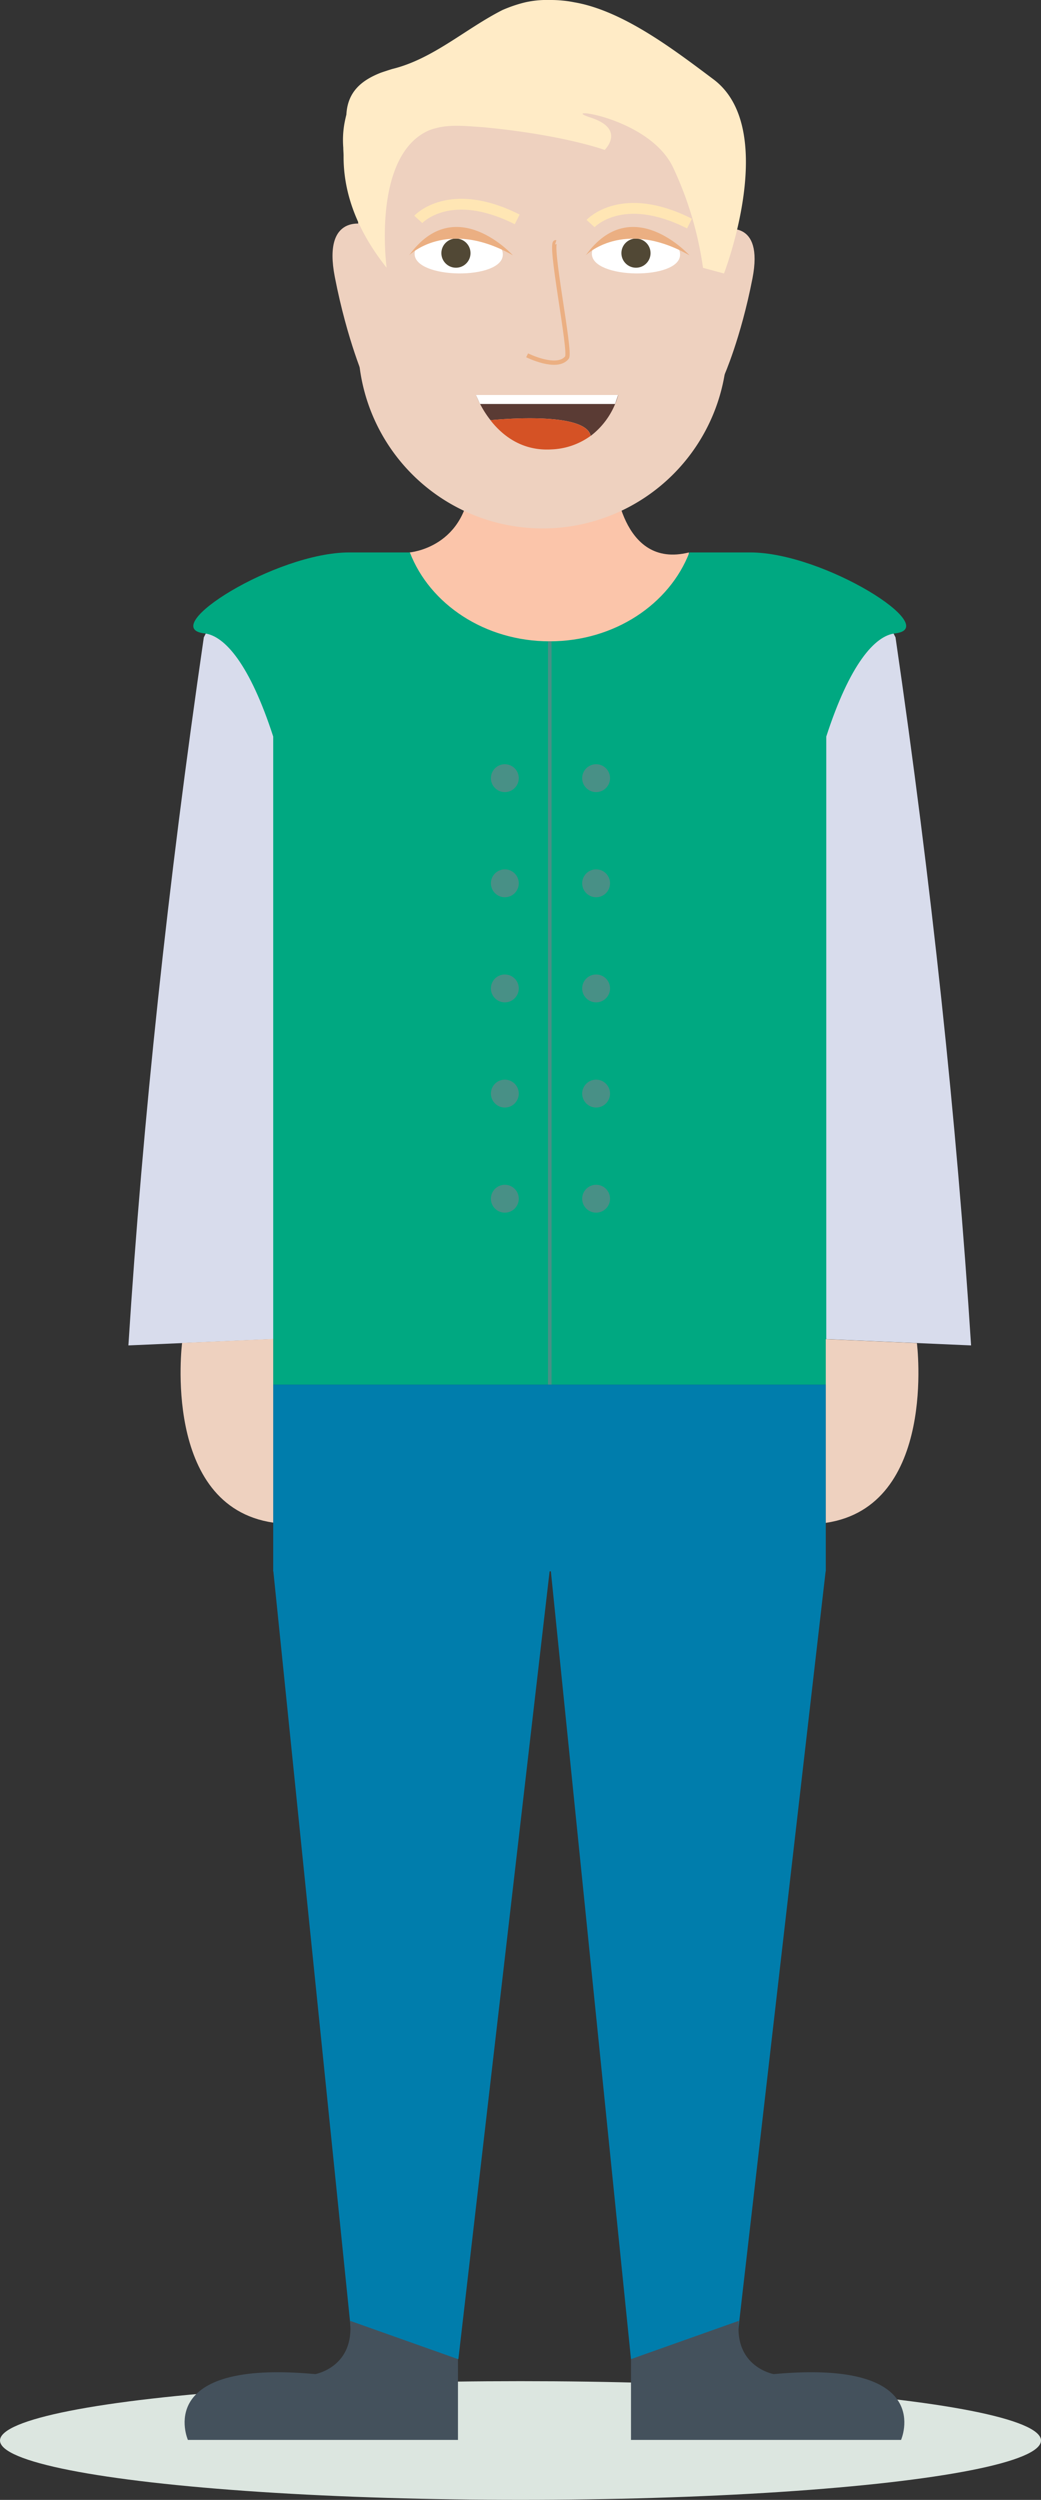 <svg xmlns="http://www.w3.org/2000/svg" viewBox="0 0 277.84 666.79"><rect x="0" y="0" width="277.84" height="666.79" fill="#333333" stroke="none"/><defs><style>.cls-1{fill:#dce6e0;}.cls-2{fill:#fbc5aa;}.cls-3{fill:#d8dcec;}.cls-4,.cls-8,.cls-9{fill:#eed1bf;}.cls-5{fill:#fff;}.cls-6{fill:#514835;}.cls-7{fill:#ebaf82;}.cls-8{stroke:#ebaf82;stroke-width:1.15px;}.cls-14,.cls-8,.cls-9{stroke-miterlimit:10;}.cls-9{stroke:#ffe6b4;stroke-width:2.89px;}.cls-10{fill:#5a3b34;}.cls-11{fill:#d55225;}.cls-12{fill:#ffebc6;}.cls-13,.cls-14{fill:#00a881;}.cls-14{stroke:#489086;stroke-width:0.95px;}.cls-15{fill:#007dac;}.cls-16{fill:#44515c;}.cls-17{fill:#489086;}</style></defs><g id="Layer_2" data-name="Layer 2"><g id="Avatar"><ellipse class="cls-1" cx="138.92" cy="650.95" rx="138.92" ry="15.83"/><path class="cls-2" d="M109.27,147.35s15.63-1.16,16.35-19.95H164s1.58,24.54,19.88,19.95l-1.66,14.11-37.39,14.89-32.47-8.71-7.92-15.76Z"/><path class="cls-3" d="M259.18,358.86l-48.77-2.13v-157s11.28-65,28.6-29.73Q253.41,268.74,259.18,358.86Z"/><path class="cls-4" d="M97.51,59.87s-11.5-3.22-8.15,14,8.15,27.87,8.15,27.87Z"/><path class="cls-4" d="M140,12.26h9.66a44.43,44.43,0,0,1,44.43,44.43v35a49.26,49.26,0,0,1-49.26,49.26h0A49.26,49.26,0,0,1,95.59,91.67v-35A44.43,44.43,0,0,1,140,12.26Z"/><path class="cls-5" d="M134.2,67.94c.09-7.58-23.45-7.86-23.54-.29C110.57,74.5,134.11,74.78,134.2,67.94Z"/><path class="cls-5" d="M181.51,67.94c.09-7.58-23.45-7.86-23.54-.29C157.89,74.5,181.43,74.78,181.51,67.94Z"/><circle class="cls-6" cx="121.69" cy="67.52" r="3.89"/><circle class="cls-6" cx="169.74" cy="67.52" r="3.89"/><path class="cls-7" d="M109.19,68.1s10-10,27.7,0C136.89,68.1,121.5,51.08,109.19,68.1Z"/><path class="cls-7" d="M156.33,68.1s10-10,27.69,0C184,68.1,168.63,51.08,156.33,68.1Z"/><path class="cls-8" d="M140.69,94.77s8,4,10.64.58c1.14-1.49-5-31.36-3-30.73"/><path class="cls-9" d="M111.64,58.52s8.33-9.12,26.4,0"/><path class="cls-9" d="M157.62,59.63s8.33-9.12,26.4,0"/><path class="cls-10" d="M165,105.36a20.6,20.6,0,0,1-7.35,10.91c-1.38-6.87-26.65-4.2-26.73-4.19a26.46,26.46,0,0,1-3.86-6.72Z"/><path class="cls-11" d="M157.62,116.27h0a19,19,0,0,1-10.44,3.6c-7.92.47-13.15-3.77-16.29-7.79C131,112.07,156.24,109.4,157.62,116.27Z"/><polygon class="cls-10" points="130.89 112.08 130.89 112.08 130.89 112.08 130.89 112.08"/><path class="cls-4" d="M193.23,61.27s10.72-3,7.6,13-7.6,26-7.6,26Z"/><polygon class="cls-5" points="127.03 105.36 128.11 107.75 164.16 107.75 164.97 105.36 127.03 105.36"/><path class="cls-12" d="M103.19,71.42s-3.33-24.54,7.49-34.2A14.38,14.38,0,0,1,114,35a10.85,10.85,0,0,1,2.18-.77c4-1.14,8.65-.56,12.82-.3l3.12.32c19.3,2.1,29.26,5.74,29.26,5.74s5.78-5.55-3.75-8.63,15.48-.38,22,13.27a93.13,93.13,0,0,1,8,26.81l5.6,1.51s14.88-38.55-2.82-51.8c-9.7-7.27-21.71-16.44-33.59-19.74a35.63,35.63,0,0,0-3.56-.8,29,29,0,0,0-3.18-.46A30.72,30.72,0,0,0,146.9,0a27,27,0,0,0-6.45.56c-1.1.25-2.17.56-3.22.91s-2.07.75-3.07,1.18c-9.91,5-18.57,13.09-29.47,15.75-1,.31-2.08.66-3.06,1-4.93,1.94-8.85,4.92-9.18,11.16-.25,1-.45,1.92-.61,2.9a25.38,25.38,0,0,0-.22,5.9c0,.73.08,1.46.08,2.22C91.65,49.88,94.2,60.1,103.19,71.42Z"/><path class="cls-3" d="M34.27,358.86,83,356.73v-157s-11.28-65-28.6-29.73Q40,268.74,34.27,358.86Z"/><path class="cls-13" d="M200.25,147.35H184c-5.33,13.8-20,23.71-37.3,23.71s-32-9.91-37.31-23.71H93.2c-19.65,0-51.49,20.14-38.64,21.59,5.42.61,12.12,8.27,18.36,27.52V369.32H220.53V196.46c6.24-19.25,12.94-26.91,18.36-27.52C251.74,167.49,219.9,147.35,200.25,147.35Z"/><line class="cls-14" x1="146.73" y1="369.32" x2="146.73" y2="171.06"/><rect class="cls-15" x="72.92" y="369.32" width="147.48" height="49.8"/><polygon class="cls-15" points="146.73 418.76 122.34 629.24 94.45 629.24 72.92 418.76 146.73 418.76"/><polygon class="cls-15" points="220.4 418.76 196.14 629.24 168.41 629.24 146.99 418.76 220.4 418.76"/><path class="cls-4" d="M48.6,358.2s-5.53,43.55,24.32,47.93v-49Z"/><path class="cls-4" d="M244.72,358.25s5.53,43.56-24.32,47.94v-49Z"/><path class="cls-16" d="M168.41,629.24v21.55h72.08s9.51-21.59-34-17.55c0,0-10.59-1.88-9.28-14.22"/><path class="cls-16" d="M122.23,629.24v21.55H50.15s-9.51-21.59,34-17.55c0,0,10.59-1.88,9.27-14.22"/><circle class="cls-17" cx="159.1" cy="207.56" r="3.72"/><circle class="cls-17" cx="134.74" cy="207.56" r="3.72"/><circle class="cls-17" cx="159.1" cy="235.6" r="3.72"/><circle class="cls-17" cx="134.74" cy="235.6" r="3.72"/><circle class="cls-17" cx="159.1" cy="263.64" r="3.72"/><circle class="cls-17" cx="134.74" cy="263.64" r="3.72"/><circle class="cls-17" cx="159.1" cy="291.69" r="3.72"/><circle class="cls-17" cx="134.74" cy="291.69" r="3.72"/><circle class="cls-17" cx="159.1" cy="319.73" r="3.72"/><circle class="cls-17" cx="134.74" cy="319.73" r="3.72"/></g></g></svg>